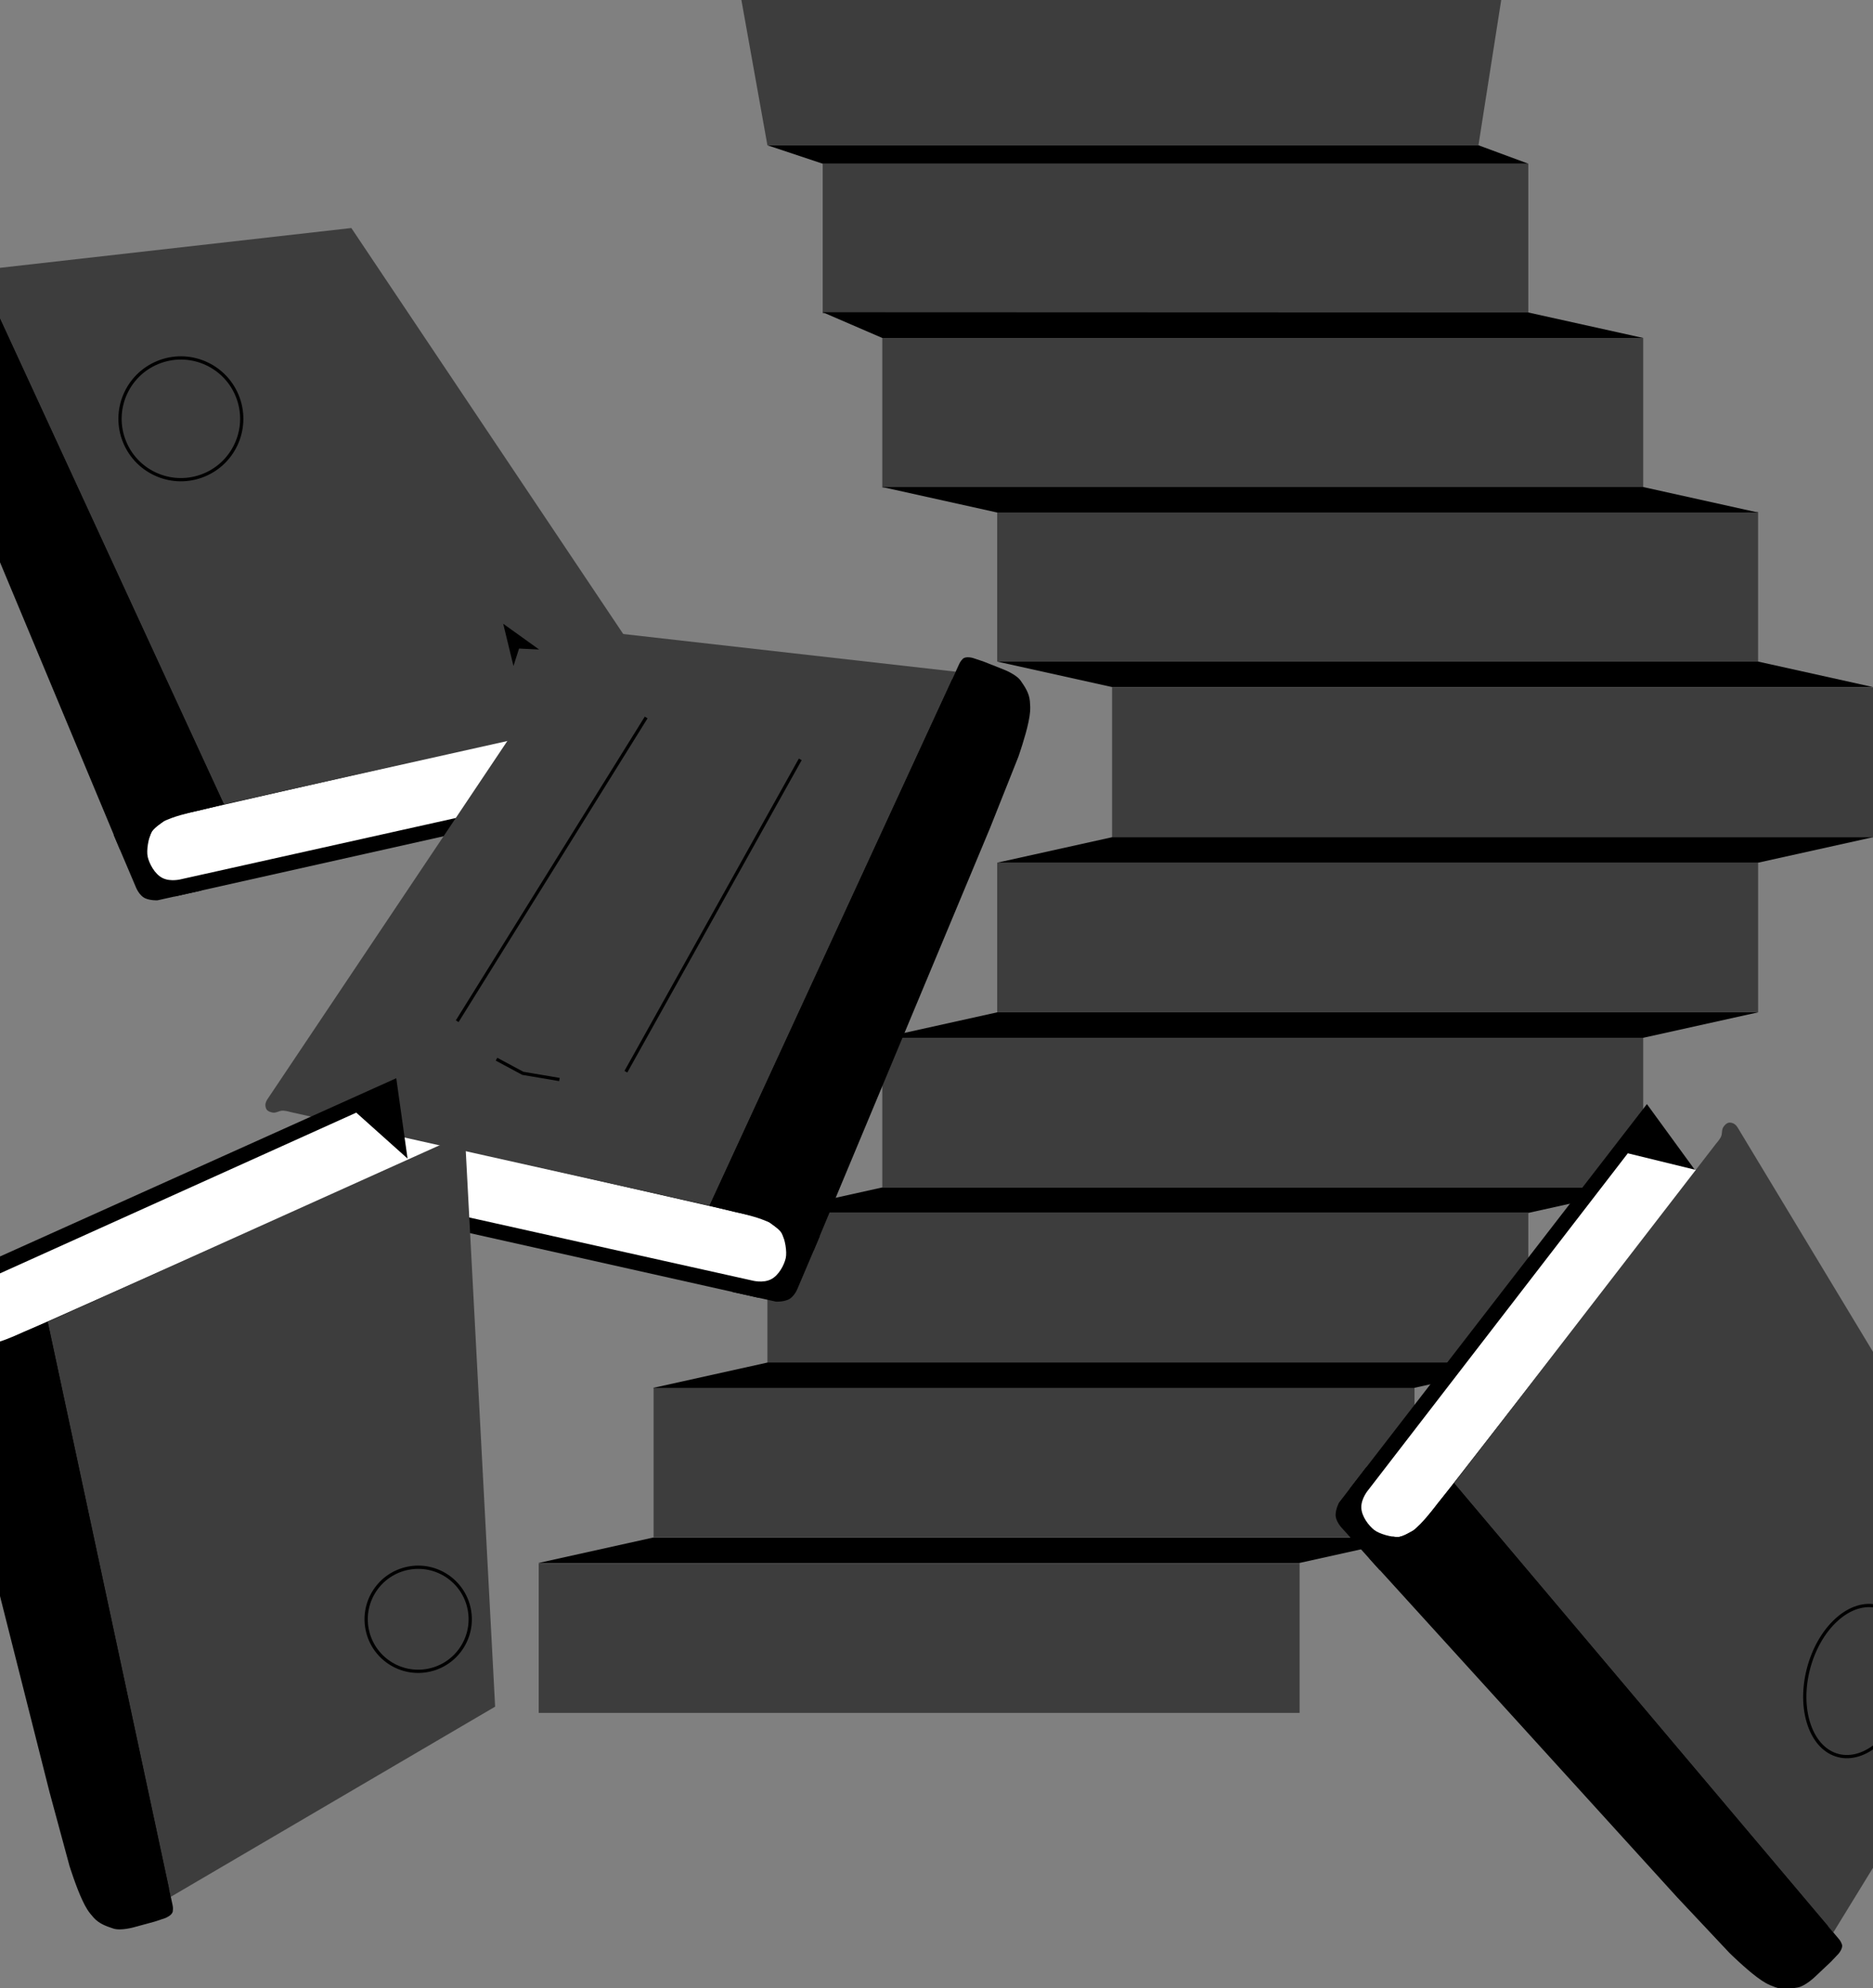 <svg width="1728" height="1834" viewBox="0 0 1728 1834" fill="none" xmlns="http://www.w3.org/2000/svg">
<rect x="0" y="0" width="1728" height="1834" fill="#808080" stroke="none"/>
<g clip-path="url(#clip0_107_15264)">
<rect x="758.999" y="151" width="651" height="138" fill="#3D3D3D"/>
<rect x="813.999" y="311.75" width="702" height="138" fill="#3D3D3D"/>
<rect x="919.999" y="472.25" width="702" height="138" fill="#3D3D3D"/>
<rect width="702" height="138.501" transform="matrix(-1 0 0 1 1728 634)" fill="#3D3D3D"/>
<rect width="702" height="138" transform="matrix(-1 0 0 1 1622 795.75)" fill="#3D3D3D"/>
<rect width="702" height="138" transform="matrix(-1 0 0 1 1516 957)" fill="#3D3D3D"/>
<rect width="702" height="138" transform="matrix(-1 0 0 1 1410 1119)" fill="#3D3D3D"/>
<rect width="702" height="138" transform="matrix(-1 0 0 1 1305 1280)" fill="#3D3D3D"/>
<rect width="702" height="138" transform="matrix(-1 0 0 1 1199 1442)" fill="#3D3D3D"/>
<path d="M759 288L1410 288.25L1516 311.75H813.999L759 288Z" fill="black"/>
<path d="M707.999 134H1364L1410 151H758.999L707.999 134Z" fill="black"/>
<path d="M813.999 449.25H1516L1622 472.75H919.999L813.999 449.25Z" fill="black"/>
<path d="M919.999 610.25H1622L1728 633.75H1026L919.999 610.25Z" fill="black"/>
<path d="M1728 772.25H1026L919.998 795.75H1622L1728 772.25Z" fill="black"/>
<path d="M1622.14 933.75H920.138L814.138 957.25H1516.14L1622.14 933.75Z" fill="black"/>
<path d="M1516.27 1095.25H814.266L708.266 1118.75H1410.27L1516.27 1095.25Z" fill="black"/>
<path d="M1410.41 1256.75H708.406L602.406 1280.25H1304.41L1410.41 1256.75Z" fill="black"/>
<path d="M1304.64 1418.25H602.64L496.64 1441.75H1198.64L1304.64 1418.25Z" fill="black"/>
<path d="M684 0L1385 0L1364 134H708L684 0Z" fill="#3D3D3D"/>
<path d="M104.812 770L156.011 748.234L185.651 821.511L158.718 827.478L145.252 830.462C145.252 830.462 139.397 830.767 134.408 828.79C128.125 826.301 125.042 817.585 125.042 817.585L118.299 801.723L104.812 770Z" fill="black"/>
<path d="M-59.662 261.449L316.759 216.979L598.707 728.944L161.202 826.928L-59.662 261.449Z" fill="black"/>
<path d="M157.467 753.47L563.107 660.896L550.13 725.665L167.165 810.989C167.165 810.989 157.547 813.643 150.016 809.929C142.485 806.214 137.591 796.219 136.27 790.309C134.948 784.398 136.942 772.962 139.877 767.455C142.812 761.948 157.467 753.47 157.467 753.47Z" fill="white"/>
<path d="M-20.602 249.381L324.142 210.335L471.356 430.117L544.963 540.008L581.766 594.954L600.168 622.427L609.369 636.163L613.969 643.032C613.969 643.032 616.563 646.326 616.329 649.546C616.039 653.544 614.159 654.969 610.269 655.937C606.23 656.943 603.896 654.042 599.74 654.275C596.989 654.43 592.821 655.652 592.821 655.652L567.072 661.404L515.574 672.908L412.579 695.916L206.587 741.932L-20.602 249.381Z" fill="#3D3D3D"/>
<path d="M-80.509 257.736C-76.31 251.697 -64.302 247.185 -64.302 247.185L-46.04 239.951L-36.461 236.76C-36.461 236.76 -29.887 234.822 -27.136 237.495C-24.811 239.754 -23.907 241.976 -23.907 241.976L-20.247 249.912L-12.928 265.785L1.709 297.531L30.985 361.023L89.537 488.006L206.639 741.973L182.78 747.869C182.78 747.869 168.334 750.855 158.634 754.425C155.863 755.445 151.219 757.412 151.219 757.412L144.914 762.049C144.914 762.049 141.655 764.554 140.28 766.728C139.005 768.745 137.918 772.408 137.918 772.408L110.618 783.558L2.053 523.532L-52.23 393.519L-78.262 328.082C-78.262 328.082 -85.016 308.909 -87.686 295.784C-89.248 288.114 -89.666 284.057 -88.969 276.552C-88.289 269.229 -84.707 263.774 -80.509 257.736Z" fill="black"/>
<path d="M218.795 364.949C230.594 393.621 216.916 426.429 188.244 438.228C159.572 450.027 126.764 436.349 114.965 407.677C103.166 379.006 116.844 346.198 145.516 334.399C174.188 322.599 206.996 336.278 218.795 364.949Z" stroke="black" stroke-width="3"/>
<path d="M473.784 612.486L478.515 597.719L495.722 598.533L465.056 576.558L473.784 612.486Z" fill="black" stroke="black"/>
<path d="M756.373 1140.19L705.174 1118.43L675.534 1191.7L702.467 1197.67L715.934 1200.65C715.934 1200.65 721.788 1200.96 726.778 1198.98C733.06 1196.49 736.144 1187.78 736.144 1187.78L742.887 1171.91L756.373 1140.19Z" fill="black"/>
<path d="M920.847 631.64L544.426 587.171L262.479 1099.14L699.984 1197.12L920.847 631.64Z" fill="black"/>
<path d="M703.718 1123.66L298.079 1031.09L311.056 1095.86L694.021 1181.18C694.021 1181.18 703.639 1183.83 711.17 1180.12C718.701 1176.41 723.594 1166.41 724.916 1160.5C726.237 1154.59 724.244 1143.15 721.309 1137.65C718.374 1132.14 703.718 1123.66 703.718 1123.66Z" fill="white"/>
<path d="M881.787 619.572L537.044 580.526L389.83 800.309L316.223 910.2L279.419 965.145L261.017 992.618L251.817 1006.35L247.216 1013.22C247.216 1013.22 244.622 1016.52 244.856 1019.74C245.147 1023.74 247.027 1025.16 250.916 1026.13C254.956 1027.13 257.289 1024.23 261.446 1024.47C264.196 1024.62 268.365 1025.84 268.365 1025.84L294.113 1031.6L345.611 1043.1L448.607 1066.11L654.598 1112.12L881.787 619.572Z" fill="#3D3D3D"/>
<path d="M941.695 627.927C937.496 621.888 925.488 617.376 925.488 617.376L907.226 610.142L897.646 606.951C897.646 606.951 891.072 605.014 888.321 607.687C885.996 609.946 885.092 612.167 885.092 612.167L881.433 620.103L874.114 635.976L859.476 667.722L830.201 731.214L771.649 858.197L654.546 1112.16L678.405 1118.06C678.405 1118.06 692.852 1121.05 702.551 1124.62C705.323 1125.64 709.967 1127.6 709.967 1127.6L716.272 1132.24C716.272 1132.24 719.531 1134.75 720.905 1136.92C722.181 1138.94 723.268 1142.6 723.268 1142.6L750.567 1153.75L859.133 893.724L913.415 763.71L939.448 698.274C939.448 698.274 946.201 679.101 948.872 665.976C950.433 658.305 950.851 654.248 950.155 646.744C949.475 639.421 945.893 633.965 941.695 627.927Z" fill="black"/>
<line x1="738.307" y1="700.452" x2="577.418" y2="988.575" stroke="black" stroke-width="3"/>
<line x1="596.151" y1="661.792" x2="421.819" y2="941.986" stroke="black" stroke-width="3"/>
<path d="M458.068 977L482.332 990.043L516.113 995.754" stroke="black" stroke-width="3"/>
<path d="M118.987 1763.45L446.907 1573.35L365.594 994.561L-43.298 1178.46L118.987 1763.45Z" fill="black"/>
<path d="M-2.243 1239.49L377.903 1070.37L328.683 1026.31L-28.969 1187.64C-28.969 1187.64 -38.258 1191.28 -42.058 1198.77C-45.858 1206.26 -43.782 1217.19 -41.296 1222.72C-38.809 1228.24 -30.357 1236.2 -24.707 1238.84C-19.056 1241.49 -2.243 1239.49 -2.243 1239.49Z" fill="white"/>
<path d="M157.483 1749.69L456.799 1574.24L442.841 1310.07L435.863 1177.99L432.373 1111.95L430.629 1078.93L429.756 1062.42L429.32 1054.17C429.32 1054.17 429.421 1049.98 427.303 1047.54C424.673 1044.51 422.315 1044.5 418.621 1046.06C414.785 1047.67 414.657 1051.4 411.19 1053.7C408.896 1055.23 404.828 1056.75 404.828 1056.75L380.772 1067.58L332.659 1089.25L236.435 1132.59L43.986 1219.27L157.483 1749.69Z" fill="#3D3D3D"/>
<path d="M104.529 1778.92C111.51 1781.23 123.825 1777.65 123.825 1777.65L142.778 1772.49L152.358 1769.3C152.358 1769.3 158.781 1766.9 159.38 1763.12C159.887 1759.91 159.278 1757.59 159.278 1757.59L157.448 1749.05L153.789 1731.96L146.47 1697.77L131.832 1629.41L102.556 1492.67L44.003 1219.21L21.373 1228.79C21.373 1228.79 8.021 1235.07 -1.882 1238.02C-4.712 1238.87 -9.607 1240.08 -9.607 1240.08L-17.434 1240.15C-17.434 1240.15 -21.544 1240.1 -23.947 1239.18C-26.177 1238.33 -29.244 1236.05 -29.244 1236.05L-57.778 1243.5L11.24 1516.69L45.749 1653.29L64.149 1721.27C64.149 1721.27 70.24 1740.67 75.972 1752.77C79.321 1759.85 81.419 1763.34 86.476 1768.93C91.411 1774.38 97.548 1776.6 104.529 1778.92Z" fill="black"/>
<circle cx="385.819" cy="1493.64" r="48" transform="rotate(-11.254 385.819 1493.64)" stroke="black" stroke-width="3"/>
<path d="M1272.93 1448.38L1314.34 1411.23L1260.53 1353.33L1243.71 1375.19L1235.3 1386.13C1235.3 1386.13 1232.55 1391.3 1232.22 1396.66C1231.81 1403.4 1238.4 1409.89 1238.4 1409.89L1249.91 1422.72L1272.93 1448.38Z" fill="black"/>
<path d="M1663.86 1812.86L1863.66 1490.75L1519.41 1018.42L1245.26 1373.18L1663.86 1812.86Z" fill="black"/>
<path d="M1310.22 1407.69L1565.96 1079.5L1501.8 1063.81L1262.23 1374.53C1262.23 1374.53 1255.75 1382.12 1255.92 1390.51C1256.09 1398.91 1263.07 1407.58 1267.87 1411.28C1272.66 1414.98 1283.86 1418.02 1290.1 1417.69C1296.33 1417.37 1310.22 1407.69 1310.22 1407.69Z" fill="white"/>
<path d="M1691.35 1782.59L1872.8 1486.88L1736.12 1260.4L1667.77 1147.16L1633.6 1090.54L1616.51 1062.23L1607.97 1048.08L1603.7 1041C1603.7 1041 1601.81 1037.25 1598.8 1036.1C1595.05 1034.67 1592.97 1035.77 1590.44 1038.88C1587.82 1042.12 1589.46 1045.46 1587.48 1049.12C1586.18 1051.55 1583.3 1054.81 1583.3 1054.81L1567.18 1075.69L1534.94 1117.46L1470.45 1201L1341.48 1368.09L1691.35 1782.59Z" fill="#3D3D3D"/>
<path d="M1658.39 1833.31C1665.64 1832.07 1674.82 1823.11 1674.82 1823.11L1689.11 1809.63L1696.06 1802.31C1696.06 1802.31 1700.6 1797.17 1699.34 1793.55C1698.28 1790.48 1696.65 1788.72 1696.65 1788.72L1691.02 1782.05L1679.74 1768.69L1657.19 1741.98L1612.09 1688.56L1521.88 1581.71L1341.47 1368.02L1326.02 1387.13C1326.02 1387.13 1317.19 1398.95 1309.85 1406.23C1307.75 1408.3 1304 1411.68 1304 1411.68L1297.13 1415.42C1297.13 1415.42 1293.48 1417.31 1290.93 1417.64C1288.56 1417.94 1284.78 1417.37 1284.78 1417.37L1263.11 1437.37L1452.63 1645.9L1547.39 1750.16L1595.63 1801.47C1595.63 1801.47 1610.13 1815.71 1620.89 1823.69C1627.17 1828.36 1630.67 1830.45 1637.77 1833C1644.69 1835.49 1651.15 1834.56 1658.39 1833.31Z" fill="black"/>
<path d="M1759.06 1510.15C1769.84 1541.47 1758.47 1585 1733.63 1607.37C1708.79 1629.73 1679.92 1622.44 1669.14 1591.12C1658.35 1559.8 1669.72 1516.27 1694.56 1493.9C1719.4 1471.54 1748.27 1478.83 1759.06 1510.15Z" stroke="black" stroke-width="3"/>
</g>
<defs>
<clipPath id="clip0_107_15264">
<rect width="1728" height="1834" fill="white"/>
</clipPath>
</defs>
</svg>
